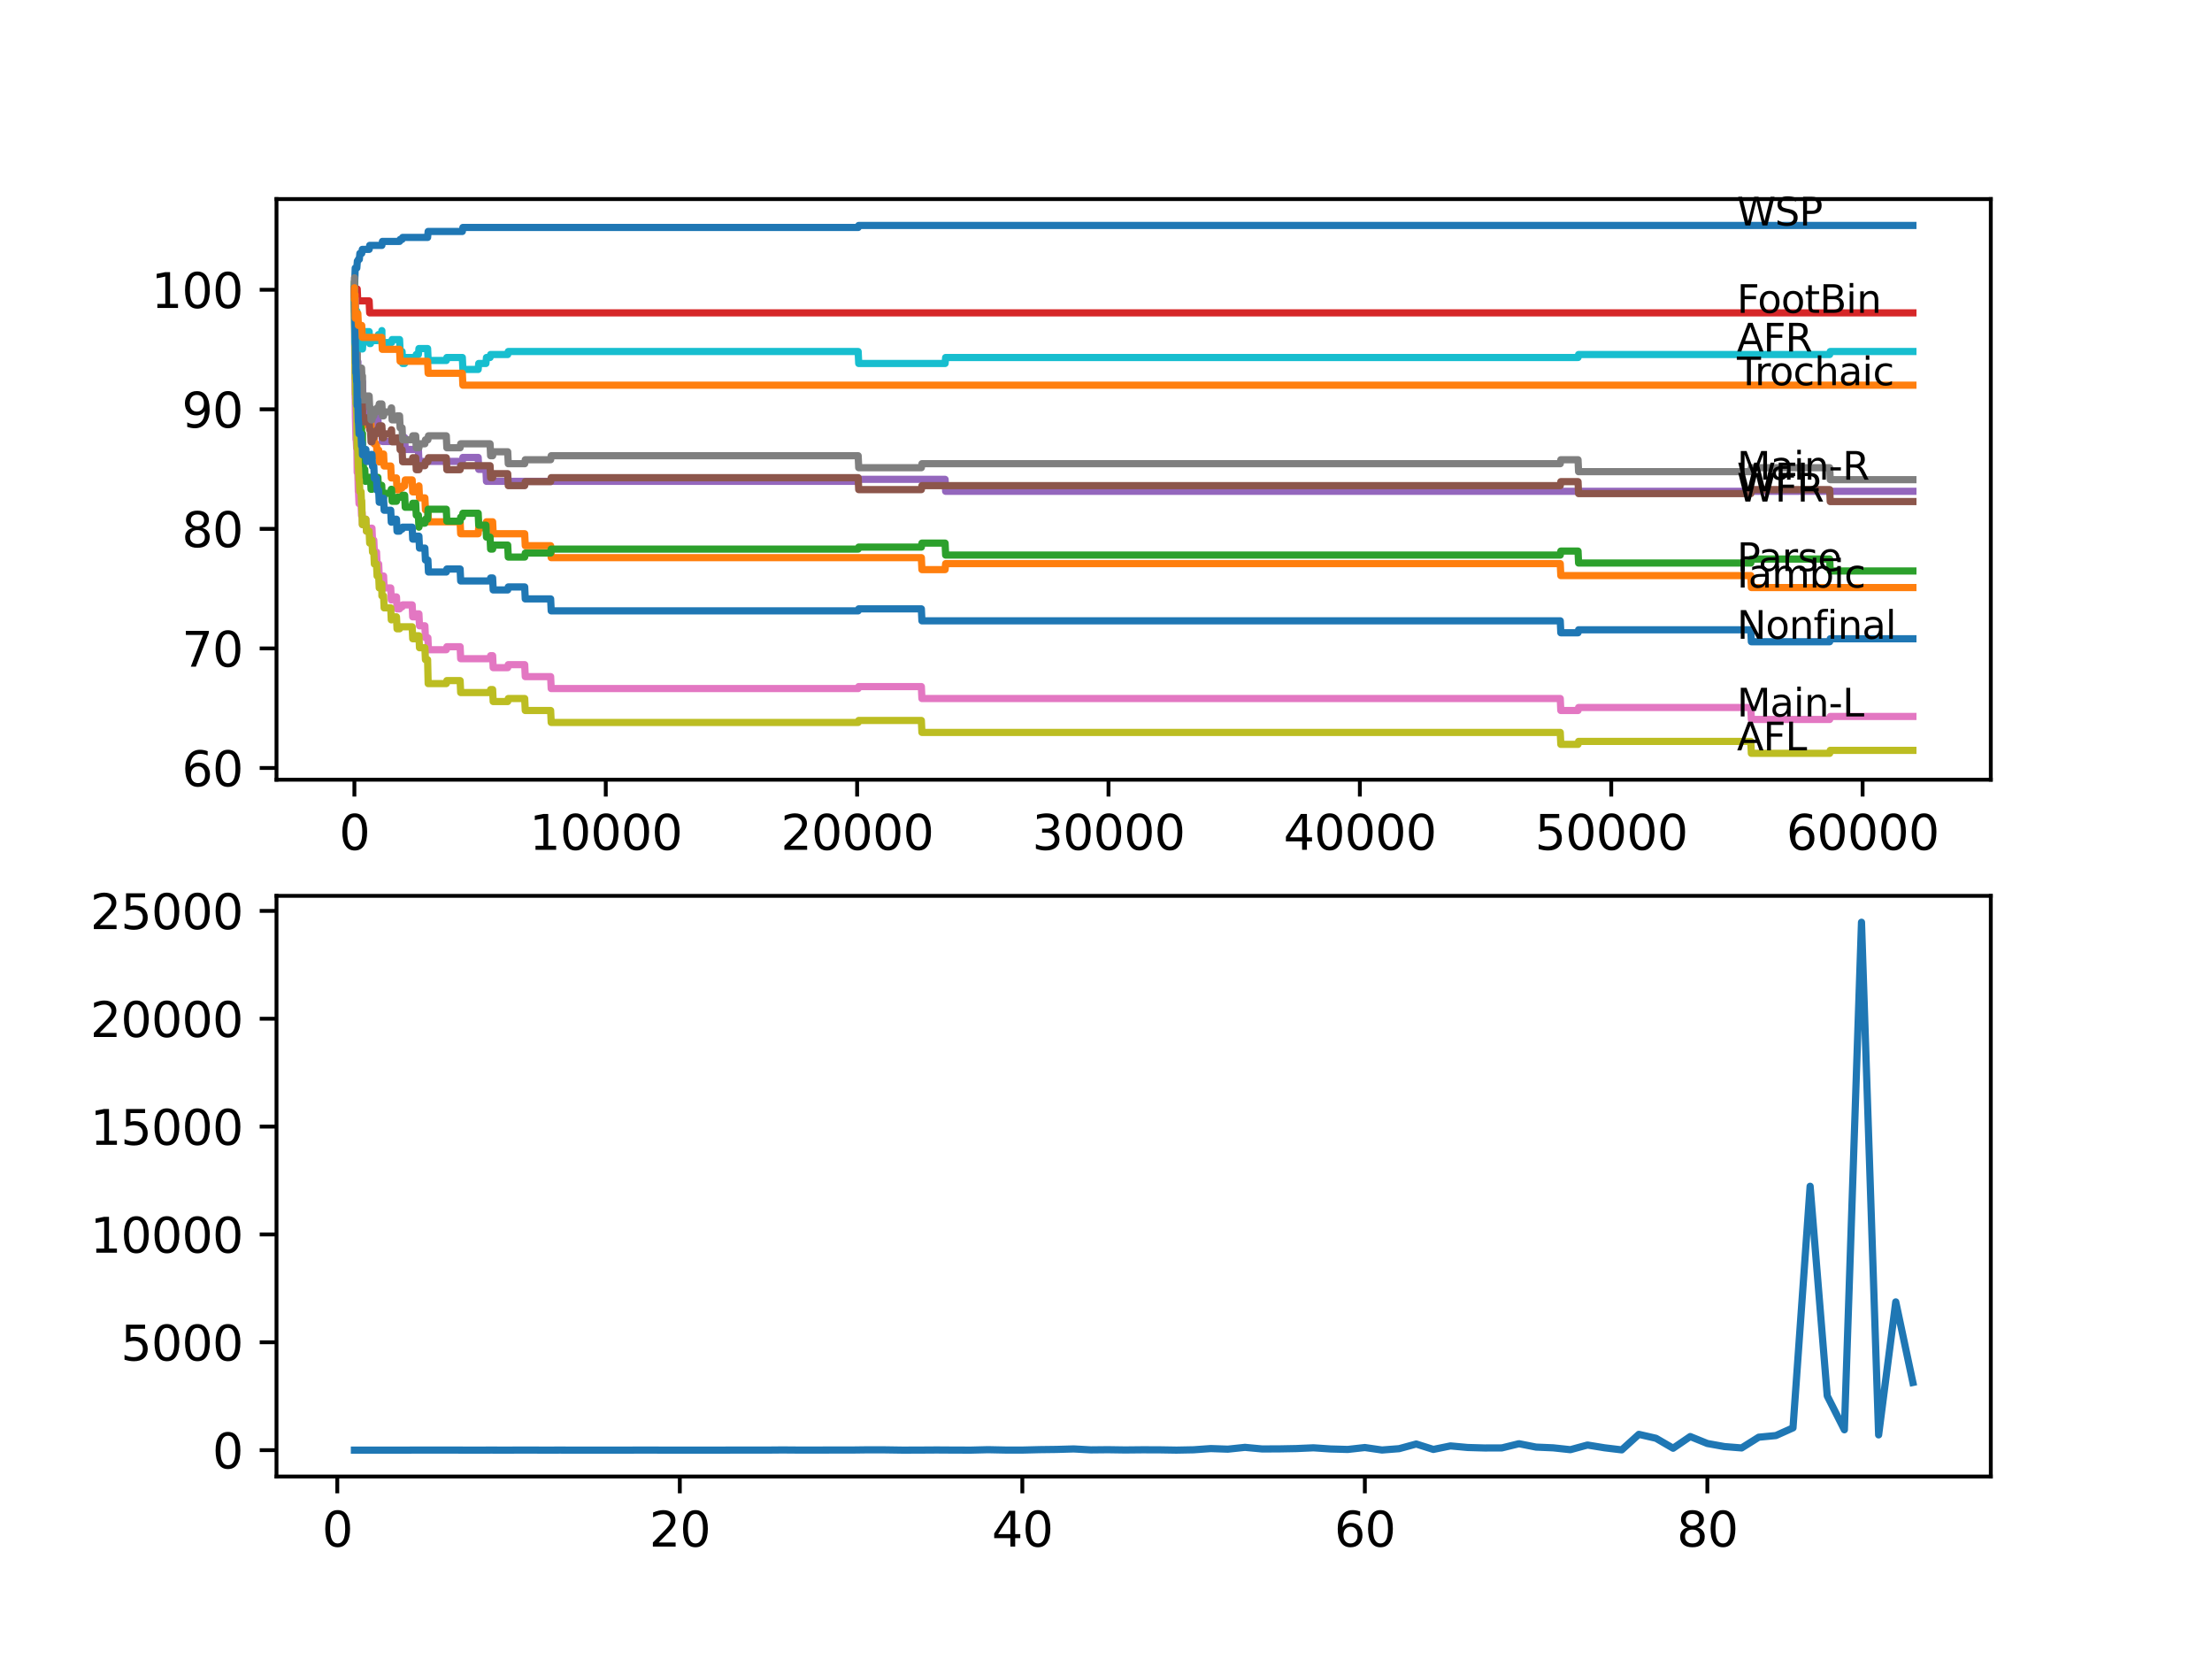 <?xml version="1.0" encoding="utf-8" standalone="no"?>
<!DOCTYPE svg PUBLIC "-//W3C//DTD SVG 1.1//EN"
  "http://www.w3.org/Graphics/SVG/1.1/DTD/svg11.dtd">
<svg xmlns:xlink="http://www.w3.org/1999/xlink" width="460.8pt" height="345.6pt" viewBox="0 0 460.8 345.6" xmlns="http://www.w3.org/2000/svg" version="1.1">
 <defs>
  <style type="text/css">*{stroke-linejoin: round; stroke-linecap: butt}</style>
 </defs>
 <g id="figure_1">
  <g id="patch_1">
   <path d="M 0 345.6 
L 460.8 345.6 
L 460.8 0 
L 0 0 
z
" style="fill: #ffffff"/>
  </g>
  <g id="axes_1">
   <g id="patch_2">
    <path d="M 57.6 162.432 
L 414.72 162.432 
L 414.72 41.472 
L 57.6 41.472 
z
" style="fill: #ffffff"/>
   </g>
   <g id="matplotlib.axis_1">
    <g id="xtick_1">
     <g id="line2d_1">
      <defs>
       <path id="mc773eaea8d" d="M 0 0 
L 0 3.5 
" style="stroke: #000000; stroke-width: 0.8"/>
      </defs>
      <g>
       <use xlink:href="#mc773eaea8d" x="73.827" y="162.432" style="stroke: #000000; stroke-width: 0.8"/>
      </g>
     </g>
     <g id="text_1">
      <!-- 0 -->
      <g transform="translate(70.646 177.03)scale(0.1 -0.1)">
       <defs>
        <path id="DejaVuSans-30" d="M 2034 4250 
Q 1547 4250 1301 3770 
Q 1056 3291 1056 2328 
Q 1056 1369 1301 889 
Q 1547 409 2034 409 
Q 2525 409 2770 889 
Q 3016 1369 3016 2328 
Q 3016 3291 2770 3770 
Q 2525 4250 2034 4250 
z
M 2034 4750 
Q 2819 4750 3233 4129 
Q 3647 3509 3647 2328 
Q 3647 1150 3233 529 
Q 2819 -91 2034 -91 
Q 1250 -91 836 529 
Q 422 1150 422 2328 
Q 422 3509 836 4129 
Q 1250 4750 2034 4750 
z
" transform="scale(0.016)"/>
       </defs>
       <use xlink:href="#DejaVuSans-30"/>
      </g>
     </g>
    </g>
    <g id="xtick_2">
     <g id="line2d_2">
      <g>
       <use xlink:href="#mc773eaea8d" x="126.192" y="162.432" style="stroke: #000000; stroke-width: 0.8"/>
      </g>
     </g>
     <g id="text_2">
      <!-- 10000 -->
      <g transform="translate(110.286 177.03)scale(0.1 -0.1)">
       <defs>
        <path id="DejaVuSans-31" d="M 794 531 
L 1825 531 
L 1825 4091 
L 703 3866 
L 703 4441 
L 1819 4666 
L 2450 4666 
L 2450 531 
L 3481 531 
L 3481 0 
L 794 0 
L 794 531 
z
" transform="scale(0.016)"/>
       </defs>
       <use xlink:href="#DejaVuSans-31"/>
       <use xlink:href="#DejaVuSans-30" x="63.623"/>
       <use xlink:href="#DejaVuSans-30" x="127.246"/>
       <use xlink:href="#DejaVuSans-30" x="190.869"/>
       <use xlink:href="#DejaVuSans-30" x="254.492"/>
      </g>
     </g>
    </g>
    <g id="xtick_3">
     <g id="line2d_3">
      <g>
       <use xlink:href="#mc773eaea8d" x="178.556" y="162.432" style="stroke: #000000; stroke-width: 0.8"/>
      </g>
     </g>
     <g id="text_3">
      <!-- 20000 -->
      <g transform="translate(162.65 177.03)scale(0.1 -0.1)">
       <defs>
        <path id="DejaVuSans-32" d="M 1228 531 
L 3431 531 
L 3431 0 
L 469 0 
L 469 531 
Q 828 903 1448 1529 
Q 2069 2156 2228 2338 
Q 2531 2678 2651 2914 
Q 2772 3150 2772 3378 
Q 2772 3750 2511 3984 
Q 2250 4219 1831 4219 
Q 1534 4219 1204 4116 
Q 875 4013 500 3803 
L 500 4441 
Q 881 4594 1212 4672 
Q 1544 4750 1819 4750 
Q 2544 4750 2975 4387 
Q 3406 4025 3406 3419 
Q 3406 3131 3298 2873 
Q 3191 2616 2906 2266 
Q 2828 2175 2409 1742 
Q 1991 1309 1228 531 
z
" transform="scale(0.016)"/>
       </defs>
       <use xlink:href="#DejaVuSans-32"/>
       <use xlink:href="#DejaVuSans-30" x="63.623"/>
       <use xlink:href="#DejaVuSans-30" x="127.246"/>
       <use xlink:href="#DejaVuSans-30" x="190.869"/>
       <use xlink:href="#DejaVuSans-30" x="254.492"/>
      </g>
     </g>
    </g>
    <g id="xtick_4">
     <g id="line2d_4">
      <g>
       <use xlink:href="#mc773eaea8d" x="230.921" y="162.432" style="stroke: #000000; stroke-width: 0.8"/>
      </g>
     </g>
     <g id="text_4">
      <!-- 30000 -->
      <g transform="translate(215.015 177.03)scale(0.1 -0.1)">
       <defs>
        <path id="DejaVuSans-33" d="M 2597 2516 
Q 3050 2419 3304 2112 
Q 3559 1806 3559 1356 
Q 3559 666 3084 287 
Q 2609 -91 1734 -91 
Q 1441 -91 1130 -33 
Q 819 25 488 141 
L 488 750 
Q 750 597 1062 519 
Q 1375 441 1716 441 
Q 2309 441 2620 675 
Q 2931 909 2931 1356 
Q 2931 1769 2642 2001 
Q 2353 2234 1838 2234 
L 1294 2234 
L 1294 2753 
L 1863 2753 
Q 2328 2753 2575 2939 
Q 2822 3125 2822 3475 
Q 2822 3834 2567 4026 
Q 2313 4219 1838 4219 
Q 1578 4219 1281 4162 
Q 984 4106 628 3988 
L 628 4550 
Q 988 4650 1302 4700 
Q 1616 4750 1894 4750 
Q 2613 4750 3031 4423 
Q 3450 4097 3450 3541 
Q 3450 3153 3228 2886 
Q 3006 2619 2597 2516 
z
" transform="scale(0.016)"/>
       </defs>
       <use xlink:href="#DejaVuSans-33"/>
       <use xlink:href="#DejaVuSans-30" x="63.623"/>
       <use xlink:href="#DejaVuSans-30" x="127.246"/>
       <use xlink:href="#DejaVuSans-30" x="190.869"/>
       <use xlink:href="#DejaVuSans-30" x="254.492"/>
      </g>
     </g>
    </g>
    <g id="xtick_5">
     <g id="line2d_5">
      <g>
       <use xlink:href="#mc773eaea8d" x="283.285" y="162.432" style="stroke: #000000; stroke-width: 0.8"/>
      </g>
     </g>
     <g id="text_5">
      <!-- 40000 -->
      <g transform="translate(267.379 177.03)scale(0.1 -0.1)">
       <defs>
        <path id="DejaVuSans-34" d="M 2419 4116 
L 825 1625 
L 2419 1625 
L 2419 4116 
z
M 2253 4666 
L 3047 4666 
L 3047 1625 
L 3713 1625 
L 3713 1100 
L 3047 1100 
L 3047 0 
L 2419 0 
L 2419 1100 
L 313 1100 
L 313 1709 
L 2253 4666 
z
" transform="scale(0.016)"/>
       </defs>
       <use xlink:href="#DejaVuSans-34"/>
       <use xlink:href="#DejaVuSans-30" x="63.623"/>
       <use xlink:href="#DejaVuSans-30" x="127.246"/>
       <use xlink:href="#DejaVuSans-30" x="190.869"/>
       <use xlink:href="#DejaVuSans-30" x="254.492"/>
      </g>
     </g>
    </g>
    <g id="xtick_6">
     <g id="line2d_6">
      <g>
       <use xlink:href="#mc773eaea8d" x="335.65" y="162.432" style="stroke: #000000; stroke-width: 0.8"/>
      </g>
     </g>
     <g id="text_6">
      <!-- 50000 -->
      <g transform="translate(319.744 177.03)scale(0.1 -0.1)">
       <defs>
        <path id="DejaVuSans-35" d="M 691 4666 
L 3169 4666 
L 3169 4134 
L 1269 4134 
L 1269 2991 
Q 1406 3038 1543 3061 
Q 1681 3084 1819 3084 
Q 2600 3084 3056 2656 
Q 3513 2228 3513 1497 
Q 3513 744 3044 326 
Q 2575 -91 1722 -91 
Q 1428 -91 1123 -41 
Q 819 9 494 109 
L 494 744 
Q 775 591 1075 516 
Q 1375 441 1709 441 
Q 2250 441 2565 725 
Q 2881 1009 2881 1497 
Q 2881 1984 2565 2268 
Q 2250 2553 1709 2553 
Q 1456 2553 1204 2497 
Q 953 2441 691 2322 
L 691 4666 
z
" transform="scale(0.016)"/>
       </defs>
       <use xlink:href="#DejaVuSans-35"/>
       <use xlink:href="#DejaVuSans-30" x="63.623"/>
       <use xlink:href="#DejaVuSans-30" x="127.246"/>
       <use xlink:href="#DejaVuSans-30" x="190.869"/>
       <use xlink:href="#DejaVuSans-30" x="254.492"/>
      </g>
     </g>
    </g>
    <g id="xtick_7">
     <g id="line2d_7">
      <g>
       <use xlink:href="#mc773eaea8d" x="388.014" y="162.432" style="stroke: #000000; stroke-width: 0.8"/>
      </g>
     </g>
     <g id="text_7">
      <!-- 60000 -->
      <g transform="translate(372.108 177.03)scale(0.1 -0.1)">
       <defs>
        <path id="DejaVuSans-36" d="M 2113 2584 
Q 1688 2584 1439 2293 
Q 1191 2003 1191 1497 
Q 1191 994 1439 701 
Q 1688 409 2113 409 
Q 2538 409 2786 701 
Q 3034 994 3034 1497 
Q 3034 2003 2786 2293 
Q 2538 2584 2113 2584 
z
M 3366 4563 
L 3366 3988 
Q 3128 4100 2886 4159 
Q 2644 4219 2406 4219 
Q 1781 4219 1451 3797 
Q 1122 3375 1075 2522 
Q 1259 2794 1537 2939 
Q 1816 3084 2150 3084 
Q 2853 3084 3261 2657 
Q 3669 2231 3669 1497 
Q 3669 778 3244 343 
Q 2819 -91 2113 -91 
Q 1303 -91 875 529 
Q 447 1150 447 2328 
Q 447 3434 972 4092 
Q 1497 4750 2381 4750 
Q 2619 4750 2861 4703 
Q 3103 4656 3366 4563 
z
" transform="scale(0.016)"/>
       </defs>
       <use xlink:href="#DejaVuSans-36"/>
       <use xlink:href="#DejaVuSans-30" x="63.623"/>
       <use xlink:href="#DejaVuSans-30" x="127.246"/>
       <use xlink:href="#DejaVuSans-30" x="190.869"/>
       <use xlink:href="#DejaVuSans-30" x="254.492"/>
      </g>
     </g>
    </g>
   </g>
   <g id="matplotlib.axis_2">
    <g id="ytick_1">
     <g id="line2d_8">
      <defs>
       <path id="m114e496be3" d="M 0 0 
L -3.5 0 
" style="stroke: #000000; stroke-width: 0.8"/>
      </defs>
      <g>
       <use xlink:href="#m114e496be3" x="57.6" y="159.988" style="stroke: #000000; stroke-width: 0.8"/>
      </g>
     </g>
     <g id="text_8">
      <!-- 60 -->
      <g transform="translate(37.875 163.787)scale(0.1 -0.1)">
       <use xlink:href="#DejaVuSans-36"/>
       <use xlink:href="#DejaVuSans-30" x="63.623"/>
      </g>
     </g>
    </g>
    <g id="ytick_2">
     <g id="line2d_9">
      <g>
       <use xlink:href="#m114e496be3" x="57.6" y="135.081" style="stroke: #000000; stroke-width: 0.8"/>
      </g>
     </g>
     <g id="text_9">
      <!-- 70 -->
      <g transform="translate(37.875 138.88)scale(0.1 -0.1)">
       <defs>
        <path id="DejaVuSans-37" d="M 525 4666 
L 3525 4666 
L 3525 4397 
L 1831 0 
L 1172 0 
L 2766 4134 
L 525 4134 
L 525 4666 
z
" transform="scale(0.016)"/>
       </defs>
       <use xlink:href="#DejaVuSans-37"/>
       <use xlink:href="#DejaVuSans-30" x="63.623"/>
      </g>
     </g>
    </g>
    <g id="ytick_3">
     <g id="line2d_10">
      <g>
       <use xlink:href="#m114e496be3" x="57.6" y="110.174" style="stroke: #000000; stroke-width: 0.8"/>
      </g>
     </g>
     <g id="text_10">
      <!-- 80 -->
      <g transform="translate(37.875 113.973)scale(0.1 -0.1)">
       <defs>
        <path id="DejaVuSans-38" d="M 2034 2216 
Q 1584 2216 1326 1975 
Q 1069 1734 1069 1313 
Q 1069 891 1326 650 
Q 1584 409 2034 409 
Q 2484 409 2743 651 
Q 3003 894 3003 1313 
Q 3003 1734 2745 1975 
Q 2488 2216 2034 2216 
z
M 1403 2484 
Q 997 2584 770 2862 
Q 544 3141 544 3541 
Q 544 4100 942 4425 
Q 1341 4750 2034 4750 
Q 2731 4750 3128 4425 
Q 3525 4100 3525 3541 
Q 3525 3141 3298 2862 
Q 3072 2584 2669 2484 
Q 3125 2378 3379 2068 
Q 3634 1759 3634 1313 
Q 3634 634 3220 271 
Q 2806 -91 2034 -91 
Q 1263 -91 848 271 
Q 434 634 434 1313 
Q 434 1759 690 2068 
Q 947 2378 1403 2484 
z
M 1172 3481 
Q 1172 3119 1398 2916 
Q 1625 2713 2034 2713 
Q 2441 2713 2670 2916 
Q 2900 3119 2900 3481 
Q 2900 3844 2670 4047 
Q 2441 4250 2034 4250 
Q 1625 4250 1398 4047 
Q 1172 3844 1172 3481 
z
" transform="scale(0.016)"/>
       </defs>
       <use xlink:href="#DejaVuSans-38"/>
       <use xlink:href="#DejaVuSans-30" x="63.623"/>
      </g>
     </g>
    </g>
    <g id="ytick_4">
     <g id="line2d_11">
      <g>
       <use xlink:href="#m114e496be3" x="57.6" y="85.267" style="stroke: #000000; stroke-width: 0.8"/>
      </g>
     </g>
     <g id="text_11">
      <!-- 90 -->
      <g transform="translate(37.875 89.067)scale(0.1 -0.1)">
       <defs>
        <path id="DejaVuSans-39" d="M 703 97 
L 703 672 
Q 941 559 1184 500 
Q 1428 441 1663 441 
Q 2288 441 2617 861 
Q 2947 1281 2994 2138 
Q 2813 1869 2534 1725 
Q 2256 1581 1919 1581 
Q 1219 1581 811 2004 
Q 403 2428 403 3163 
Q 403 3881 828 4315 
Q 1253 4750 1959 4750 
Q 2769 4750 3195 4129 
Q 3622 3509 3622 2328 
Q 3622 1225 3098 567 
Q 2575 -91 1691 -91 
Q 1453 -91 1209 -44 
Q 966 3 703 97 
z
M 1959 2075 
Q 2384 2075 2632 2365 
Q 2881 2656 2881 3163 
Q 2881 3666 2632 3958 
Q 2384 4250 1959 4250 
Q 1534 4250 1286 3958 
Q 1038 3666 1038 3163 
Q 1038 2656 1286 2365 
Q 1534 2075 1959 2075 
z
" transform="scale(0.016)"/>
       </defs>
       <use xlink:href="#DejaVuSans-39"/>
       <use xlink:href="#DejaVuSans-30" x="63.623"/>
      </g>
     </g>
    </g>
    <g id="ytick_5">
     <g id="line2d_12">
      <g>
       <use xlink:href="#m114e496be3" x="57.6" y="60.361" style="stroke: #000000; stroke-width: 0.8"/>
      </g>
     </g>
     <g id="text_12">
      <!-- 100 -->
      <g transform="translate(31.512 64.16)scale(0.1 -0.1)">
       <use xlink:href="#DejaVuSans-31"/>
       <use xlink:href="#DejaVuSans-30" x="63.623"/>
       <use xlink:href="#DejaVuSans-30" x="127.246"/>
      </g>
     </g>
    </g>
   </g>
   <g id="line2d_13">
    <path d="M 73.833 60.361 
L 74 55.836 
L 74.33 55.836 
L 74.445 54.383 
L 74.545 54.383 
L 74.66 54.027 
L 74.854 54.027 
L 74.969 52.782 
L 75.357 52.782 
L 75.472 51.952 
L 76.896 51.952 
L 77.011 51.121 
L 79.551 51.121 
L 79.666 50.291 
L 83.237 50.291 
L 83.353 49.876 
L 83.761 49.876 
L 83.876 49.461 
L 89.076 49.461 
L 89.191 48.216 
L 96.313 48.216 
L 96.428 47.385 
L 178.771 47.385 
L 178.886 46.97 
L 398.487 46.97 
L 398.487 46.97 
" clip-path="url(#pacf493368f)" style="fill: none; stroke: #1f77b4; stroke-width: 1.5; stroke-linecap: square"/>
   </g>
   <g id="line2d_14">
    <path d="M 73.833 60.361 
L 73.948 63.889 
L 73.958 62.436 
L 73.974 69.908 
L 74.016 68.663 
L 74.021 68.663 
L 74.037 67.418 
L 74.1 74.89 
L 74.105 74.89 
L 74.11 74.89 
L 74.184 73.644 
L 74.189 76.135 
L 74.215 76.135 
L 74.262 76.135 
L 74.351 73.644 
L 74.372 76.135 
L 74.393 76.135 
L 74.414 78.626 
L 74.503 78.003 
L 74.524 78.003 
L 74.545 80.494 
L 74.639 80.138 
L 74.681 80.138 
L 74.796 82.628 
L 74.854 82.628 
L 74.969 85.119 
L 75.147 85.119 
L 75.21 83.874 
L 75.215 86.364 
L 75.252 86.364 
L 75.44 86.364 
L 75.514 88.855 
L 75.556 88.357 
L 75.603 88.357 
L 75.718 87.112 
L 75.985 87.112 
L 76.1 85.866 
L 76.221 85.866 
L 76.336 88.357 
L 76.896 88.357 
L 77.011 87.527 
L 77.488 87.527 
L 77.603 90.017 
L 77.87 90.017 
L 77.985 92.508 
L 78.436 92.508 
L 78.551 94.999 
L 78.718 94.999 
L 78.834 93.754 
L 78.886 93.754 
L 79.001 96.244 
L 79.52 96.244 
L 79.64 94.584 
L 79.907 94.584 
L 80.022 97.074 
L 81.394 97.074 
L 81.509 99.565 
L 82.593 99.565 
L 82.709 102.056 
L 83.237 102.056 
L 83.353 101.641 
L 83.761 101.641 
L 83.876 101.226 
L 84.3 101.226 
L 84.416 99.98 
L 85.861 99.98 
L 85.976 102.471 
L 87.159 102.471 
L 87.269 101.226 
L 87.385 103.716 
L 88.51 103.716 
L 88.626 106.207 
L 89.139 106.207 
L 89.254 108.698 
L 95.852 108.698 
L 95.967 111.188 
L 99.612 111.188 
L 99.727 109.943 
L 101.225 109.943 
L 101.34 108.698 
L 102.623 108.698 
L 102.738 111.188 
L 109.304 111.188 
L 109.42 113.679 
L 114.708 113.679 
L 114.824 116.17 
L 191.936 116.17 
L 192.051 118.66 
L 196.879 118.66 
L 196.994 117.415 
L 325.03 117.415 
L 325.146 119.906 
L 364.723 119.906 
L 364.838 122.396 
L 398.487 122.396 
L 398.487 122.396 
" clip-path="url(#pacf493368f)" style="fill: none; stroke: #ff7f0e; stroke-width: 1.5; stroke-linecap: square"/>
   </g>
   <g id="line2d_15">
    <path d="M 73.833 59.115 
L 73.843 58.7 
L 73.854 63.681 
L 73.869 63.681 
L 74.006 75.927 
L 74.011 75.927 
L 74.136 84.437 
L 74.157 84.437 
L 74.273 88.588 
L 74.33 88.588 
L 74.335 87.758 
L 74.414 91.079 
L 74.424 91.079 
L 74.524 91.079 
L 74.639 89.893 
L 74.681 89.893 
L 74.796 89.063 
L 74.854 89.063 
L 74.969 87.817 
L 75.147 87.817 
L 75.21 90.308 
L 75.257 89.478 
L 75.315 89.478 
L 75.357 91.969 
L 75.425 91.138 
L 75.44 91.138 
L 75.514 90.308 
L 75.524 95.289 
L 75.603 95.289 
L 75.718 97.78 
L 75.985 97.78 
L 76.1 100.271 
L 76.221 100.271 
L 76.336 99.441 
L 77.184 99.441 
L 77.299 101.931 
L 77.488 101.931 
L 77.603 101.101 
L 77.87 101.101 
L 77.985 100.271 
L 78.436 100.271 
L 78.551 99.441 
L 78.718 99.441 
L 78.834 101.931 
L 78.886 101.931 
L 79.001 101.101 
L 79.52 101.101 
L 79.635 103.592 
L 79.907 103.592 
L 80.022 102.761 
L 81.394 102.761 
L 81.509 101.931 
L 81.567 101.931 
L 81.682 104.422 
L 82.593 104.422 
L 82.709 103.592 
L 83.761 103.592 
L 83.876 103.177 
L 84.3 103.177 
L 84.416 105.667 
L 85.861 105.667 
L 85.976 104.837 
L 86.599 104.837 
L 86.714 107.328 
L 87.159 107.328 
L 87.269 109.818 
L 87.385 108.988 
L 88.51 108.988 
L 88.626 108.158 
L 89.076 108.158 
L 89.191 106.082 
L 92.972 106.082 
L 93.087 108.573 
L 95.852 108.573 
L 95.967 107.743 
L 96.313 107.743 
L 96.428 106.913 
L 99.612 106.913 
L 99.727 109.403 
L 101.225 109.403 
L 101.34 111.894 
L 102.089 111.894 
L 102.204 114.385 
L 102.623 114.385 
L 102.738 113.554 
L 105.765 113.554 
L 105.88 116.045 
L 109.304 116.045 
L 109.42 115.215 
L 114.708 115.215 
L 114.824 114.385 
L 178.771 114.385 
L 178.886 113.97 
L 191.936 113.97 
L 192.051 113.139 
L 196.879 113.139 
L 196.994 115.63 
L 325.03 115.63 
L 325.146 114.8 
L 328.733 114.8 
L 328.848 117.29 
L 364.723 117.29 
L 364.838 116.46 
L 381.155 116.46 
L 381.27 118.951 
L 398.487 118.951 
L 398.487 118.951 
" clip-path="url(#pacf493368f)" style="fill: none; stroke: #2ca02c; stroke-width: 1.5; stroke-linecap: square"/>
   </g>
   <g id="line2d_16">
    <path d="M 73.833 62.851 
L 73.88 62.851 
L 74.016 60.195 
L 74.414 60.195 
L 74.529 62.685 
L 76.896 62.685 
L 77.011 65.176 
L 398.487 65.176 
L 398.487 65.176 
" clip-path="url(#pacf493368f)" style="fill: none; stroke: #d62728; stroke-width: 1.5; stroke-linecap: square"/>
   </g>
   <g id="line2d_17">
    <path d="M 73.833 60.361 
L 73.843 59.945 
L 73.854 64.927 
L 73.885 64.927 
L 73.896 64.927 
L 74.011 62.229 
L 74.142 72.191 
L 74.262 72.191 
L 74.377 76.342 
L 74.414 76.342 
L 74.529 75.72 
L 74.545 75.72 
L 74.561 75.364 
L 74.566 77.855 
L 74.623 77.855 
L 75.147 77.855 
L 75.262 80.345 
L 75.357 80.345 
L 75.472 79.515 
L 75.514 79.515 
L 75.634 84.496 
L 75.985 84.496 
L 76.1 86.987 
L 78.718 86.987 
L 78.834 89.478 
L 79.52 89.478 
L 79.635 91.969 
L 83.237 91.969 
L 83.353 91.553 
L 83.761 91.553 
L 83.876 91.138 
L 84.3 91.138 
L 84.416 93.629 
L 87.159 93.629 
L 87.275 96.12 
L 96.313 96.12 
L 96.428 95.289 
L 99.612 95.289 
L 99.727 97.78 
L 101.225 97.78 
L 101.34 100.271 
L 178.771 100.271 
L 178.886 99.856 
L 196.879 99.856 
L 196.994 102.346 
L 398.487 102.346 
L 398.487 102.346 
" clip-path="url(#pacf493368f)" style="fill: none; stroke: #9467bd; stroke-width: 1.5; stroke-linecap: square"/>
   </g>
   <g id="line2d_18">
    <path d="M 73.833 60.361 
L 73.843 59.945 
L 73.854 64.927 
L 73.869 64.927 
L 74 74.391 
L 74.011 74.391 
L 74.126 77.92 
L 74.131 77.92 
L 74.157 77.09 
L 74.163 79.58 
L 74.236 78.75 
L 74.351 78.75 
L 74.409 77.09 
L 74.419 82.071 
L 74.44 82.071 
L 74.524 82.071 
L 74.545 81.241 
L 74.55 83.731 
L 74.629 82.901 
L 74.681 82.901 
L 74.796 82.071 
L 75.21 82.071 
L 75.315 81.241 
L 75.43 83.731 
L 75.44 83.731 
L 75.514 82.901 
L 75.524 87.883 
L 76.221 87.883 
L 76.336 87.052 
L 76.896 87.052 
L 77.011 89.543 
L 77.184 89.543 
L 77.299 92.034 
L 77.488 92.034 
L 77.603 91.204 
L 77.87 91.204 
L 77.985 90.373 
L 78.436 90.373 
L 78.551 89.543 
L 78.886 89.543 
L 79.001 88.713 
L 79.551 88.713 
L 79.666 91.204 
L 79.907 91.204 
L 80.022 90.373 
L 81.394 90.373 
L 81.509 89.543 
L 81.567 89.543 
L 81.682 92.034 
L 82.593 92.034 
L 82.709 91.204 
L 83.237 91.204 
L 83.353 93.694 
L 83.761 93.694 
L 83.876 96.185 
L 85.861 96.185 
L 85.976 95.355 
L 86.599 95.355 
L 86.714 97.845 
L 87.269 97.845 
L 87.385 97.015 
L 88.51 97.015 
L 88.626 96.185 
L 89.139 96.185 
L 89.254 95.355 
L 92.972 95.355 
L 93.087 97.845 
L 95.852 97.845 
L 95.967 97.015 
L 102.089 97.015 
L 102.204 99.506 
L 102.623 99.506 
L 102.738 98.676 
L 105.765 98.676 
L 105.88 101.166 
L 109.304 101.166 
L 109.42 100.336 
L 114.708 100.336 
L 114.824 99.506 
L 178.771 99.506 
L 178.886 101.996 
L 191.936 101.996 
L 192.051 101.166 
L 325.03 101.166 
L 325.146 100.336 
L 328.733 100.336 
L 328.848 102.827 
L 364.723 102.827 
L 364.838 101.996 
L 381.155 101.996 
L 381.27 104.487 
L 398.487 104.487 
L 398.487 104.487 
" clip-path="url(#pacf493368f)" style="fill: none; stroke: #8c564b; stroke-width: 1.5; stroke-linecap: square"/>
   </g>
   <g id="line2d_19">
    <path d="M 73.833 62.851 
L 73.985 83.026 
L 73.995 83.026 
L 74 82.611 
L 74.042 87.094 
L 74.047 87.094 
L 74.157 91.577 
L 74.163 90.954 
L 74.184 90.954 
L 74.299 93.445 
L 74.351 93.445 
L 74.409 98.426 
L 74.466 97.804 
L 74.524 97.804 
L 74.644 102.429 
L 74.681 102.429 
L 74.796 104.92 
L 75.21 104.92 
L 75.315 107.411 
L 75.32 106.788 
L 75.44 106.788 
L 75.514 109.279 
L 75.55 108.158 
L 76.221 108.158 
L 76.336 110.649 
L 77.184 110.649 
L 77.299 110.026 
L 77.488 110.026 
L 77.603 112.517 
L 77.87 112.517 
L 77.985 115.007 
L 78.436 115.007 
L 78.551 117.498 
L 78.886 117.498 
L 79.001 119.989 
L 79.907 119.989 
L 80.022 122.479 
L 81.394 122.479 
L 81.509 124.97 
L 81.567 124.97 
L 81.682 124.347 
L 82.593 124.347 
L 82.709 126.838 
L 83.237 126.838 
L 83.353 126.423 
L 83.761 126.423 
L 83.876 126.008 
L 85.861 126.008 
L 85.976 128.499 
L 86.599 128.499 
L 86.714 127.876 
L 87.269 127.876 
L 87.385 130.367 
L 88.51 130.367 
L 88.626 132.857 
L 89.139 132.857 
L 89.254 135.348 
L 92.972 135.348 
L 93.087 134.725 
L 95.852 134.725 
L 95.967 137.216 
L 102.089 137.216 
L 102.204 136.593 
L 102.623 136.593 
L 102.738 139.084 
L 105.765 139.084 
L 105.88 138.461 
L 109.304 138.461 
L 109.42 140.952 
L 114.708 140.952 
L 114.824 143.443 
L 178.771 143.443 
L 178.886 143.028 
L 191.936 143.028 
L 192.051 145.518 
L 325.03 145.518 
L 325.146 148.009 
L 328.733 148.009 
L 328.848 147.386 
L 364.723 147.386 
L 364.838 149.877 
L 381.155 149.877 
L 381.27 149.254 
L 398.487 149.254 
L 398.487 149.254 
" clip-path="url(#pacf493368f)" style="fill: none; stroke: #e377c2; stroke-width: 1.5; stroke-linecap: square"/>
   </g>
   <g id="line2d_20">
    <path d="M 73.833 59.115 
L 73.843 57.87 
L 73.854 62.851 
L 73.869 62.851 
L 74 72.316 
L 74.011 69.825 
L 74.1 73.354 
L 74.105 73.354 
L 74.131 73.354 
L 74.157 72.523 
L 74.163 75.014 
L 74.236 74.184 
L 74.351 74.184 
L 74.409 72.523 
L 74.419 77.505 
L 74.44 77.505 
L 74.524 77.505 
L 74.545 76.675 
L 74.55 79.165 
L 74.629 78.335 
L 74.681 78.335 
L 74.796 77.505 
L 75.21 77.505 
L 75.315 76.675 
L 75.43 79.165 
L 75.44 79.165 
L 75.514 78.335 
L 75.524 83.316 
L 76.221 83.316 
L 76.336 82.486 
L 76.896 82.486 
L 77.011 84.977 
L 77.184 84.977 
L 77.299 87.467 
L 77.488 87.467 
L 77.603 86.637 
L 77.87 86.637 
L 77.985 85.807 
L 78.436 85.807 
L 78.551 84.977 
L 78.886 84.977 
L 79.001 84.147 
L 79.551 84.147 
L 79.666 86.637 
L 79.907 86.637 
L 80.022 85.807 
L 81.394 85.807 
L 81.509 84.977 
L 81.567 84.977 
L 81.682 87.467 
L 82.593 87.467 
L 82.709 86.637 
L 83.237 86.637 
L 83.353 89.128 
L 83.761 89.128 
L 83.876 91.619 
L 85.861 91.619 
L 85.976 90.788 
L 86.599 90.788 
L 86.714 93.279 
L 87.269 93.279 
L 87.385 92.449 
L 88.51 92.449 
L 88.626 91.619 
L 89.139 91.619 
L 89.254 90.788 
L 92.972 90.788 
L 93.087 93.279 
L 95.852 93.279 
L 95.967 92.449 
L 102.089 92.449 
L 102.204 94.94 
L 102.623 94.94 
L 102.738 94.109 
L 105.765 94.109 
L 105.88 96.6 
L 109.304 96.6 
L 109.42 95.77 
L 114.708 95.77 
L 114.824 94.94 
L 178.771 94.94 
L 178.886 97.43 
L 191.936 97.43 
L 192.051 96.6 
L 325.03 96.6 
L 325.146 95.77 
L 328.733 95.77 
L 328.848 98.26 
L 364.723 98.26 
L 364.838 97.43 
L 381.155 97.43 
L 381.27 99.921 
L 398.487 99.921 
L 398.487 99.921 
" clip-path="url(#pacf493368f)" style="fill: none; stroke: #7f7f7f; stroke-width: 1.5; stroke-linecap: square"/>
   </g>
   <g id="line2d_21">
    <path d="M 73.833 62.851 
L 73.974 78.875 
L 73.99 78.875 
L 74.037 77.131 
L 74.053 82.113 
L 74.079 82.113 
L 74.095 82.113 
L 74.131 81.614 
L 74.136 84.105 
L 74.184 83.482 
L 74.299 85.973 
L 74.33 85.973 
L 74.409 93.445 
L 74.451 92.822 
L 74.524 92.822 
L 74.644 97.448 
L 74.681 97.448 
L 74.796 99.939 
L 74.854 99.939 
L 74.969 102.429 
L 75.21 102.429 
L 75.315 104.92 
L 75.32 104.297 
L 75.357 104.297 
L 75.477 109.279 
L 75.514 109.279 
L 75.634 108.158 
L 76.221 108.158 
L 76.336 110.649 
L 76.896 110.649 
L 77.011 113.139 
L 77.184 113.139 
L 77.299 112.517 
L 77.488 112.517 
L 77.603 115.007 
L 77.87 115.007 
L 77.985 117.498 
L 78.436 117.498 
L 78.551 119.989 
L 78.886 119.989 
L 79.001 122.479 
L 79.52 122.479 
L 79.551 121.649 
L 79.556 124.14 
L 79.619 124.14 
L 79.907 124.14 
L 80.022 126.631 
L 81.394 126.631 
L 81.509 129.121 
L 81.567 129.121 
L 81.682 128.499 
L 82.593 128.499 
L 82.709 130.989 
L 83.237 130.989 
L 83.353 130.574 
L 85.861 130.574 
L 85.976 133.065 
L 86.599 133.065 
L 86.714 132.442 
L 87.269 132.442 
L 87.385 134.933 
L 88.51 134.933 
L 88.626 137.423 
L 89.076 137.423 
L 89.196 142.405 
L 92.972 142.405 
L 93.087 141.782 
L 95.852 141.782 
L 95.967 144.273 
L 102.089 144.273 
L 102.204 143.65 
L 102.623 143.65 
L 102.738 146.141 
L 105.765 146.141 
L 105.88 145.518 
L 109.304 145.518 
L 109.42 148.009 
L 114.708 148.009 
L 114.824 150.5 
L 178.771 150.5 
L 178.886 150.084 
L 191.936 150.084 
L 192.051 152.575 
L 325.03 152.575 
L 325.146 155.066 
L 328.733 155.066 
L 328.848 154.443 
L 364.723 154.443 
L 364.838 156.934 
L 381.155 156.934 
L 381.27 156.311 
L 398.487 156.311 
L 398.487 156.311 
" clip-path="url(#pacf493368f)" style="fill: none; stroke: #bcbd22; stroke-width: 1.5; stroke-linecap: square"/>
   </g>
   <g id="line2d_22">
    <path d="M 73.833 62.851 
L 73.953 71.403 
L 73.958 70.572 
L 73.969 70.572 
L 73.995 69.119 
L 74 71.61 
L 74.089 69.244 
L 74.095 69.244 
L 74.236 66.048 
L 74.262 66.048 
L 74.33 64.802 
L 74.335 67.293 
L 74.372 66.048 
L 74.409 66.048 
L 74.414 65.425 
L 74.419 67.916 
L 74.503 67.916 
L 74.545 67.916 
L 74.561 70.406 
L 74.655 69.576 
L 74.854 69.576 
L 74.969 72.067 
L 75.147 72.067 
L 75.262 70.821 
L 75.315 70.821 
L 75.357 70.199 
L 75.362 72.689 
L 75.409 72.689 
L 75.514 72.689 
L 75.645 70.323 
L 75.985 70.323 
L 76.1 69.078 
L 76.896 69.078 
L 77.011 71.569 
L 77.184 71.569 
L 77.299 70.946 
L 78.718 70.946 
L 78.834 69.701 
L 79.52 69.701 
L 79.551 68.87 
L 79.556 71.361 
L 79.619 71.361 
L 81.567 71.361 
L 81.682 70.738 
L 83.237 70.738 
L 83.353 73.229 
L 83.761 73.229 
L 83.876 75.72 
L 84.3 75.72 
L 84.416 74.474 
L 86.599 74.474 
L 86.714 73.852 
L 87.159 73.852 
L 87.275 72.606 
L 89.076 72.606 
L 89.191 75.097 
L 92.972 75.097 
L 93.087 74.474 
L 96.313 74.474 
L 96.428 76.965 
L 99.612 76.965 
L 99.727 75.72 
L 101.225 75.72 
L 101.34 74.474 
L 102.089 74.474 
L 102.204 73.852 
L 105.765 73.852 
L 105.88 73.229 
L 178.771 73.229 
L 178.886 75.72 
L 196.879 75.72 
L 196.994 74.474 
L 328.733 74.474 
L 328.848 73.852 
L 381.155 73.852 
L 381.27 73.229 
L 398.487 73.229 
L 398.487 73.229 
" clip-path="url(#pacf493368f)" style="fill: none; stroke: #17becf; stroke-width: 1.5; stroke-linecap: square"/>
   </g>
   <g id="line2d_23">
    <path d="M 73.833 60.361 
L 73.953 66.629 
L 73.958 66.629 
L 74.084 75.678 
L 74.095 75.678 
L 74.131 75.18 
L 74.136 77.671 
L 74.184 77.048 
L 74.299 79.539 
L 74.351 79.539 
L 74.409 84.52 
L 74.466 83.275 
L 74.524 83.275 
L 74.644 87.9 
L 74.681 87.9 
L 74.796 90.391 
L 75.21 90.391 
L 75.315 92.882 
L 75.32 92.259 
L 75.44 92.259 
L 75.514 94.75 
L 75.55 93.629 
L 76.221 93.629 
L 76.336 96.12 
L 76.896 96.12 
L 77.011 95.289 
L 77.184 95.289 
L 77.299 94.667 
L 77.488 94.667 
L 77.603 97.157 
L 77.87 97.157 
L 77.985 99.648 
L 78.436 99.648 
L 78.551 102.139 
L 78.886 102.139 
L 79.001 104.629 
L 79.551 104.629 
L 79.666 103.799 
L 79.907 103.799 
L 80.022 106.29 
L 81.394 106.29 
L 81.509 108.781 
L 81.567 108.781 
L 81.682 108.158 
L 82.593 108.158 
L 82.709 110.649 
L 83.237 110.649 
L 83.353 110.234 
L 83.761 110.234 
L 83.876 109.818 
L 85.861 109.818 
L 85.976 112.309 
L 86.599 112.309 
L 86.714 111.686 
L 87.269 111.686 
L 87.385 114.177 
L 88.51 114.177 
L 88.626 116.668 
L 89.139 116.668 
L 89.254 119.158 
L 92.972 119.158 
L 93.087 118.536 
L 95.852 118.536 
L 95.967 121.026 
L 102.089 121.026 
L 102.204 120.404 
L 102.623 120.404 
L 102.738 122.894 
L 105.765 122.894 
L 105.88 122.272 
L 109.304 122.272 
L 109.42 124.763 
L 114.708 124.763 
L 114.824 127.253 
L 178.771 127.253 
L 178.886 126.838 
L 191.936 126.838 
L 192.051 129.329 
L 325.03 129.329 
L 325.146 131.819 
L 328.733 131.819 
L 328.848 131.197 
L 364.723 131.197 
L 364.838 133.687 
L 381.155 133.687 
L 381.27 133.065 
L 398.487 133.065 
L 398.487 133.065 
" clip-path="url(#pacf493368f)" style="fill: none; stroke: #1f77b4; stroke-width: 1.5; stroke-linecap: square"/>
   </g>
   <g id="line2d_24">
    <path d="M 73.833 60.361 
L 73.838 59.945 
L 73.843 62.436 
L 73.927 61.315 
L 73.958 61.315 
L 74.011 66.297 
L 74.079 65.799 
L 74.095 65.799 
L 74.21 65.3 
L 74.545 65.3 
L 74.66 67.791 
L 75.357 67.791 
L 75.472 70.282 
L 79.52 70.282 
L 79.635 72.772 
L 83.237 72.772 
L 83.353 75.263 
L 89.076 75.263 
L 89.191 77.754 
L 96.313 77.754 
L 96.428 80.245 
L 398.487 80.245 
L 398.487 80.245 
" clip-path="url(#pacf493368f)" style="fill: none; stroke: #ff7f0e; stroke-width: 1.5; stroke-linecap: square"/>
   </g>
   <g id="patch_3">
    <path d="M 57.6 162.432 
L 57.6 41.472 
" style="fill: none; stroke: #000000; stroke-width: 0.8; stroke-linejoin: miter; stroke-linecap: square"/>
   </g>
   <g id="patch_4">
    <path d="M 414.72 162.432 
L 414.72 41.472 
" style="fill: none; stroke: #000000; stroke-width: 0.8; stroke-linejoin: miter; stroke-linecap: square"/>
   </g>
   <g id="patch_5">
    <path d="M 57.6 162.432 
L 414.72 162.432 
" style="fill: none; stroke: #000000; stroke-width: 0.8; stroke-linejoin: miter; stroke-linecap: square"/>
   </g>
   <g id="patch_6">
    <path d="M 57.6 41.472 
L 414.72 41.472 
" style="fill: none; stroke: #000000; stroke-width: 0.8; stroke-linejoin: miter; stroke-linecap: square"/>
   </g>
   <g id="text_13">
    <!-- WSP -->
    <g transform="translate(361.832 46.97)scale(0.08 -0.08)">
     <defs>
      <path id="DejaVuSans-57" d="M 213 4666 
L 850 4666 
L 1831 722 
L 2809 4666 
L 3519 4666 
L 4500 722 
L 5478 4666 
L 6119 4666 
L 4947 0 
L 4153 0 
L 3169 4050 
L 2175 0 
L 1381 0 
L 213 4666 
z
" transform="scale(0.016)"/>
      <path id="DejaVuSans-53" d="M 3425 4513 
L 3425 3897 
Q 3066 4069 2747 4153 
Q 2428 4238 2131 4238 
Q 1616 4238 1336 4038 
Q 1056 3838 1056 3469 
Q 1056 3159 1242 3001 
Q 1428 2844 1947 2747 
L 2328 2669 
Q 3034 2534 3370 2195 
Q 3706 1856 3706 1288 
Q 3706 609 3251 259 
Q 2797 -91 1919 -91 
Q 1588 -91 1214 -16 
Q 841 59 441 206 
L 441 856 
Q 825 641 1194 531 
Q 1563 422 1919 422 
Q 2459 422 2753 634 
Q 3047 847 3047 1241 
Q 3047 1584 2836 1778 
Q 2625 1972 2144 2069 
L 1759 2144 
Q 1053 2284 737 2584 
Q 422 2884 422 3419 
Q 422 4038 858 4394 
Q 1294 4750 2059 4750 
Q 2388 4750 2728 4690 
Q 3069 4631 3425 4513 
z
" transform="scale(0.016)"/>
      <path id="DejaVuSans-50" d="M 1259 4147 
L 1259 2394 
L 2053 2394 
Q 2494 2394 2734 2622 
Q 2975 2850 2975 3272 
Q 2975 3691 2734 3919 
Q 2494 4147 2053 4147 
L 1259 4147 
z
M 628 4666 
L 2053 4666 
Q 2838 4666 3239 4311 
Q 3641 3956 3641 3272 
Q 3641 2581 3239 2228 
Q 2838 1875 2053 1875 
L 1259 1875 
L 1259 0 
L 628 0 
L 628 4666 
z
" transform="scale(0.016)"/>
     </defs>
     <use xlink:href="#DejaVuSans-57"/>
     <use xlink:href="#DejaVuSans-53" x="98.877"/>
     <use xlink:href="#DejaVuSans-50" x="162.354"/>
    </g>
   </g>
   <g id="text_14">
    <!-- Iambic -->
    <g transform="translate(361.832 122.396)scale(0.08 -0.08)">
     <defs>
      <path id="DejaVuSans-49" d="M 628 4666 
L 1259 4666 
L 1259 0 
L 628 0 
L 628 4666 
z
" transform="scale(0.016)"/>
      <path id="DejaVuSans-61" d="M 2194 1759 
Q 1497 1759 1228 1600 
Q 959 1441 959 1056 
Q 959 750 1161 570 
Q 1363 391 1709 391 
Q 2188 391 2477 730 
Q 2766 1069 2766 1631 
L 2766 1759 
L 2194 1759 
z
M 3341 1997 
L 3341 0 
L 2766 0 
L 2766 531 
Q 2569 213 2275 61 
Q 1981 -91 1556 -91 
Q 1019 -91 701 211 
Q 384 513 384 1019 
Q 384 1609 779 1909 
Q 1175 2209 1959 2209 
L 2766 2209 
L 2766 2266 
Q 2766 2663 2505 2880 
Q 2244 3097 1772 3097 
Q 1472 3097 1187 3025 
Q 903 2953 641 2809 
L 641 3341 
Q 956 3463 1253 3523 
Q 1550 3584 1831 3584 
Q 2591 3584 2966 3190 
Q 3341 2797 3341 1997 
z
" transform="scale(0.016)"/>
      <path id="DejaVuSans-6d" d="M 3328 2828 
Q 3544 3216 3844 3400 
Q 4144 3584 4550 3584 
Q 5097 3584 5394 3201 
Q 5691 2819 5691 2113 
L 5691 0 
L 5113 0 
L 5113 2094 
Q 5113 2597 4934 2840 
Q 4756 3084 4391 3084 
Q 3944 3084 3684 2787 
Q 3425 2491 3425 1978 
L 3425 0 
L 2847 0 
L 2847 2094 
Q 2847 2600 2669 2842 
Q 2491 3084 2119 3084 
Q 1678 3084 1418 2786 
Q 1159 2488 1159 1978 
L 1159 0 
L 581 0 
L 581 3500 
L 1159 3500 
L 1159 2956 
Q 1356 3278 1631 3431 
Q 1906 3584 2284 3584 
Q 2666 3584 2933 3390 
Q 3200 3197 3328 2828 
z
" transform="scale(0.016)"/>
      <path id="DejaVuSans-62" d="M 3116 1747 
Q 3116 2381 2855 2742 
Q 2594 3103 2138 3103 
Q 1681 3103 1420 2742 
Q 1159 2381 1159 1747 
Q 1159 1113 1420 752 
Q 1681 391 2138 391 
Q 2594 391 2855 752 
Q 3116 1113 3116 1747 
z
M 1159 2969 
Q 1341 3281 1617 3432 
Q 1894 3584 2278 3584 
Q 2916 3584 3314 3078 
Q 3713 2572 3713 1747 
Q 3713 922 3314 415 
Q 2916 -91 2278 -91 
Q 1894 -91 1617 61 
Q 1341 213 1159 525 
L 1159 0 
L 581 0 
L 581 4863 
L 1159 4863 
L 1159 2969 
z
" transform="scale(0.016)"/>
      <path id="DejaVuSans-69" d="M 603 3500 
L 1178 3500 
L 1178 0 
L 603 0 
L 603 3500 
z
M 603 4863 
L 1178 4863 
L 1178 4134 
L 603 4134 
L 603 4863 
z
" transform="scale(0.016)"/>
      <path id="DejaVuSans-63" d="M 3122 3366 
L 3122 2828 
Q 2878 2963 2633 3030 
Q 2388 3097 2138 3097 
Q 1578 3097 1268 2742 
Q 959 2388 959 1747 
Q 959 1106 1268 751 
Q 1578 397 2138 397 
Q 2388 397 2633 464 
Q 2878 531 3122 666 
L 3122 134 
Q 2881 22 2623 -34 
Q 2366 -91 2075 -91 
Q 1284 -91 818 406 
Q 353 903 353 1747 
Q 353 2603 823 3093 
Q 1294 3584 2113 3584 
Q 2378 3584 2631 3529 
Q 2884 3475 3122 3366 
z
" transform="scale(0.016)"/>
     </defs>
     <use xlink:href="#DejaVuSans-49"/>
     <use xlink:href="#DejaVuSans-61" x="29.492"/>
     <use xlink:href="#DejaVuSans-6d" x="90.771"/>
     <use xlink:href="#DejaVuSans-62" x="188.184"/>
     <use xlink:href="#DejaVuSans-69" x="251.66"/>
     <use xlink:href="#DejaVuSans-63" x="279.443"/>
    </g>
   </g>
   <g id="text_15">
    <!-- Parse -->
    <g transform="translate(361.832 118.951)scale(0.08 -0.08)">
     <defs>
      <path id="DejaVuSans-72" d="M 2631 2963 
Q 2534 3019 2420 3045 
Q 2306 3072 2169 3072 
Q 1681 3072 1420 2755 
Q 1159 2438 1159 1844 
L 1159 0 
L 581 0 
L 581 3500 
L 1159 3500 
L 1159 2956 
Q 1341 3275 1631 3429 
Q 1922 3584 2338 3584 
Q 2397 3584 2469 3576 
Q 2541 3569 2628 3553 
L 2631 2963 
z
" transform="scale(0.016)"/>
      <path id="DejaVuSans-73" d="M 2834 3397 
L 2834 2853 
Q 2591 2978 2328 3040 
Q 2066 3103 1784 3103 
Q 1356 3103 1142 2972 
Q 928 2841 928 2578 
Q 928 2378 1081 2264 
Q 1234 2150 1697 2047 
L 1894 2003 
Q 2506 1872 2764 1633 
Q 3022 1394 3022 966 
Q 3022 478 2636 193 
Q 2250 -91 1575 -91 
Q 1294 -91 989 -36 
Q 684 19 347 128 
L 347 722 
Q 666 556 975 473 
Q 1284 391 1588 391 
Q 1994 391 2212 530 
Q 2431 669 2431 922 
Q 2431 1156 2273 1281 
Q 2116 1406 1581 1522 
L 1381 1569 
Q 847 1681 609 1914 
Q 372 2147 372 2553 
Q 372 3047 722 3315 
Q 1072 3584 1716 3584 
Q 2034 3584 2315 3537 
Q 2597 3491 2834 3397 
z
" transform="scale(0.016)"/>
      <path id="DejaVuSans-65" d="M 3597 1894 
L 3597 1613 
L 953 1613 
Q 991 1019 1311 708 
Q 1631 397 2203 397 
Q 2534 397 2845 478 
Q 3156 559 3463 722 
L 3463 178 
Q 3153 47 2828 -22 
Q 2503 -91 2169 -91 
Q 1331 -91 842 396 
Q 353 884 353 1716 
Q 353 2575 817 3079 
Q 1281 3584 2069 3584 
Q 2775 3584 3186 3129 
Q 3597 2675 3597 1894 
z
M 3022 2063 
Q 3016 2534 2758 2815 
Q 2500 3097 2075 3097 
Q 1594 3097 1305 2825 
Q 1016 2553 972 2059 
L 3022 2063 
z
" transform="scale(0.016)"/>
     </defs>
     <use xlink:href="#DejaVuSans-50"/>
     <use xlink:href="#DejaVuSans-61" x="55.803"/>
     <use xlink:href="#DejaVuSans-72" x="117.082"/>
     <use xlink:href="#DejaVuSans-73" x="158.195"/>
     <use xlink:href="#DejaVuSans-65" x="210.295"/>
    </g>
   </g>
   <g id="text_16">
    <!-- FootBin -->
    <g transform="translate(361.832 65.176)scale(0.08 -0.08)">
     <defs>
      <path id="DejaVuSans-46" d="M 628 4666 
L 3309 4666 
L 3309 4134 
L 1259 4134 
L 1259 2759 
L 3109 2759 
L 3109 2228 
L 1259 2228 
L 1259 0 
L 628 0 
L 628 4666 
z
" transform="scale(0.016)"/>
      <path id="DejaVuSans-6f" d="M 1959 3097 
Q 1497 3097 1228 2736 
Q 959 2375 959 1747 
Q 959 1119 1226 758 
Q 1494 397 1959 397 
Q 2419 397 2687 759 
Q 2956 1122 2956 1747 
Q 2956 2369 2687 2733 
Q 2419 3097 1959 3097 
z
M 1959 3584 
Q 2709 3584 3137 3096 
Q 3566 2609 3566 1747 
Q 3566 888 3137 398 
Q 2709 -91 1959 -91 
Q 1206 -91 779 398 
Q 353 888 353 1747 
Q 353 2609 779 3096 
Q 1206 3584 1959 3584 
z
" transform="scale(0.016)"/>
      <path id="DejaVuSans-74" d="M 1172 4494 
L 1172 3500 
L 2356 3500 
L 2356 3053 
L 1172 3053 
L 1172 1153 
Q 1172 725 1289 603 
Q 1406 481 1766 481 
L 2356 481 
L 2356 0 
L 1766 0 
Q 1100 0 847 248 
Q 594 497 594 1153 
L 594 3053 
L 172 3053 
L 172 3500 
L 594 3500 
L 594 4494 
L 1172 4494 
z
" transform="scale(0.016)"/>
      <path id="DejaVuSans-42" d="M 1259 2228 
L 1259 519 
L 2272 519 
Q 2781 519 3026 730 
Q 3272 941 3272 1375 
Q 3272 1813 3026 2020 
Q 2781 2228 2272 2228 
L 1259 2228 
z
M 1259 4147 
L 1259 2741 
L 2194 2741 
Q 2656 2741 2882 2914 
Q 3109 3088 3109 3444 
Q 3109 3797 2882 3972 
Q 2656 4147 2194 4147 
L 1259 4147 
z
M 628 4666 
L 2241 4666 
Q 2963 4666 3353 4366 
Q 3744 4066 3744 3513 
Q 3744 3084 3544 2831 
Q 3344 2578 2956 2516 
Q 3422 2416 3680 2098 
Q 3938 1781 3938 1306 
Q 3938 681 3513 340 
Q 3088 0 2303 0 
L 628 0 
L 628 4666 
z
" transform="scale(0.016)"/>
      <path id="DejaVuSans-6e" d="M 3513 2113 
L 3513 0 
L 2938 0 
L 2938 2094 
Q 2938 2591 2744 2837 
Q 2550 3084 2163 3084 
Q 1697 3084 1428 2787 
Q 1159 2491 1159 1978 
L 1159 0 
L 581 0 
L 581 3500 
L 1159 3500 
L 1159 2956 
Q 1366 3272 1645 3428 
Q 1925 3584 2291 3584 
Q 2894 3584 3203 3211 
Q 3513 2838 3513 2113 
z
" transform="scale(0.016)"/>
     </defs>
     <use xlink:href="#DejaVuSans-46"/>
     <use xlink:href="#DejaVuSans-6f" x="53.895"/>
     <use xlink:href="#DejaVuSans-6f" x="115.076"/>
     <use xlink:href="#DejaVuSans-74" x="176.258"/>
     <use xlink:href="#DejaVuSans-42" x="215.467"/>
     <use xlink:href="#DejaVuSans-69" x="284.07"/>
     <use xlink:href="#DejaVuSans-6e" x="311.854"/>
    </g>
   </g>
   <g id="text_17">
    <!-- WFL -->
    <g transform="translate(361.832 102.346)scale(0.08 -0.08)">
     <defs>
      <path id="DejaVuSans-4c" d="M 628 4666 
L 1259 4666 
L 1259 531 
L 3531 531 
L 3531 0 
L 628 0 
L 628 4666 
z
" transform="scale(0.016)"/>
     </defs>
     <use xlink:href="#DejaVuSans-57"/>
     <use xlink:href="#DejaVuSans-46" x="98.877"/>
     <use xlink:href="#DejaVuSans-4c" x="156.396"/>
    </g>
   </g>
   <g id="text_18">
    <!-- WFR -->
    <g transform="translate(361.832 104.487)scale(0.08 -0.08)">
     <defs>
      <path id="DejaVuSans-52" d="M 2841 2188 
Q 3044 2119 3236 1894 
Q 3428 1669 3622 1275 
L 4263 0 
L 3584 0 
L 2988 1197 
Q 2756 1666 2539 1819 
Q 2322 1972 1947 1972 
L 1259 1972 
L 1259 0 
L 628 0 
L 628 4666 
L 2053 4666 
Q 2853 4666 3247 4331 
Q 3641 3997 3641 3322 
Q 3641 2881 3436 2590 
Q 3231 2300 2841 2188 
z
M 1259 4147 
L 1259 2491 
L 2053 2491 
Q 2509 2491 2742 2702 
Q 2975 2913 2975 3322 
Q 2975 3731 2742 3939 
Q 2509 4147 2053 4147 
L 1259 4147 
z
" transform="scale(0.016)"/>
     </defs>
     <use xlink:href="#DejaVuSans-57"/>
     <use xlink:href="#DejaVuSans-46" x="98.877"/>
     <use xlink:href="#DejaVuSans-52" x="156.396"/>
    </g>
   </g>
   <g id="text_19">
    <!-- Main-L -->
    <g transform="translate(361.832 149.254)scale(0.08 -0.08)">
     <defs>
      <path id="DejaVuSans-4d" d="M 628 4666 
L 1569 4666 
L 2759 1491 
L 3956 4666 
L 4897 4666 
L 4897 0 
L 4281 0 
L 4281 4097 
L 3078 897 
L 2444 897 
L 1241 4097 
L 1241 0 
L 628 0 
L 628 4666 
z
" transform="scale(0.016)"/>
      <path id="DejaVuSans-2d" d="M 313 2009 
L 1997 2009 
L 1997 1497 
L 313 1497 
L 313 2009 
z
" transform="scale(0.016)"/>
     </defs>
     <use xlink:href="#DejaVuSans-4d"/>
     <use xlink:href="#DejaVuSans-61" x="86.279"/>
     <use xlink:href="#DejaVuSans-69" x="147.559"/>
     <use xlink:href="#DejaVuSans-6e" x="175.342"/>
     <use xlink:href="#DejaVuSans-2d" x="238.721"/>
     <use xlink:href="#DejaVuSans-4c" x="274.805"/>
    </g>
   </g>
   <g id="text_20">
    <!-- Main-R -->
    <g transform="translate(361.832 99.921)scale(0.08 -0.08)">
     <use xlink:href="#DejaVuSans-4d"/>
     <use xlink:href="#DejaVuSans-61" x="86.279"/>
     <use xlink:href="#DejaVuSans-69" x="147.559"/>
     <use xlink:href="#DejaVuSans-6e" x="175.342"/>
     <use xlink:href="#DejaVuSans-2d" x="238.721"/>
     <use xlink:href="#DejaVuSans-52" x="274.805"/>
    </g>
   </g>
   <g id="text_21">
    <!-- AFL -->
    <g transform="translate(361.832 156.311)scale(0.08 -0.08)">
     <defs>
      <path id="DejaVuSans-41" d="M 2188 4044 
L 1331 1722 
L 3047 1722 
L 2188 4044 
z
M 1831 4666 
L 2547 4666 
L 4325 0 
L 3669 0 
L 3244 1197 
L 1141 1197 
L 716 0 
L 50 0 
L 1831 4666 
z
" transform="scale(0.016)"/>
     </defs>
     <use xlink:href="#DejaVuSans-41"/>
     <use xlink:href="#DejaVuSans-46" x="68.408"/>
     <use xlink:href="#DejaVuSans-4c" x="125.928"/>
    </g>
   </g>
   <g id="text_22">
    <!-- AFR -->
    <g transform="translate(361.832 73.229)scale(0.08 -0.08)">
     <use xlink:href="#DejaVuSans-41"/>
     <use xlink:href="#DejaVuSans-46" x="68.408"/>
     <use xlink:href="#DejaVuSans-52" x="125.928"/>
    </g>
   </g>
   <g id="text_23">
    <!-- Nonfinal -->
    <g transform="translate(361.832 133.065)scale(0.08 -0.08)">
     <defs>
      <path id="DejaVuSans-4e" d="M 628 4666 
L 1478 4666 
L 3547 763 
L 3547 4666 
L 4159 4666 
L 4159 0 
L 3309 0 
L 1241 3903 
L 1241 0 
L 628 0 
L 628 4666 
z
" transform="scale(0.016)"/>
      <path id="DejaVuSans-66" d="M 2375 4863 
L 2375 4384 
L 1825 4384 
Q 1516 4384 1395 4259 
Q 1275 4134 1275 3809 
L 1275 3500 
L 2222 3500 
L 2222 3053 
L 1275 3053 
L 1275 0 
L 697 0 
L 697 3053 
L 147 3053 
L 147 3500 
L 697 3500 
L 697 3744 
Q 697 4328 969 4595 
Q 1241 4863 1831 4863 
L 2375 4863 
z
" transform="scale(0.016)"/>
      <path id="DejaVuSans-6c" d="M 603 4863 
L 1178 4863 
L 1178 0 
L 603 0 
L 603 4863 
z
" transform="scale(0.016)"/>
     </defs>
     <use xlink:href="#DejaVuSans-4e"/>
     <use xlink:href="#DejaVuSans-6f" x="74.805"/>
     <use xlink:href="#DejaVuSans-6e" x="135.986"/>
     <use xlink:href="#DejaVuSans-66" x="199.365"/>
     <use xlink:href="#DejaVuSans-69" x="234.57"/>
     <use xlink:href="#DejaVuSans-6e" x="262.354"/>
     <use xlink:href="#DejaVuSans-61" x="325.732"/>
     <use xlink:href="#DejaVuSans-6c" x="387.012"/>
    </g>
   </g>
   <g id="text_24">
    <!-- Trochaic -->
    <g transform="translate(361.832 80.245)scale(0.08 -0.08)">
     <defs>
      <path id="DejaVuSans-54" d="M -19 4666 
L 3928 4666 
L 3928 4134 
L 2272 4134 
L 2272 0 
L 1638 0 
L 1638 4134 
L -19 4134 
L -19 4666 
z
" transform="scale(0.016)"/>
      <path id="DejaVuSans-68" d="M 3513 2113 
L 3513 0 
L 2938 0 
L 2938 2094 
Q 2938 2591 2744 2837 
Q 2550 3084 2163 3084 
Q 1697 3084 1428 2787 
Q 1159 2491 1159 1978 
L 1159 0 
L 581 0 
L 581 4863 
L 1159 4863 
L 1159 2956 
Q 1366 3272 1645 3428 
Q 1925 3584 2291 3584 
Q 2894 3584 3203 3211 
Q 3513 2838 3513 2113 
z
" transform="scale(0.016)"/>
     </defs>
     <use xlink:href="#DejaVuSans-54"/>
     <use xlink:href="#DejaVuSans-72" x="46.334"/>
     <use xlink:href="#DejaVuSans-6f" x="85.197"/>
     <use xlink:href="#DejaVuSans-63" x="146.379"/>
     <use xlink:href="#DejaVuSans-68" x="201.359"/>
     <use xlink:href="#DejaVuSans-61" x="264.738"/>
     <use xlink:href="#DejaVuSans-69" x="326.018"/>
     <use xlink:href="#DejaVuSans-63" x="353.801"/>
    </g>
   </g>
  </g>
  <g id="axes_2">
   <g id="patch_7">
    <path d="M 57.6 307.584 
L 414.72 307.584 
L 414.72 186.624 
L 57.6 186.624 
z
" style="fill: #ffffff"/>
   </g>
   <g id="matplotlib.axis_3">
    <g id="xtick_8">
     <g id="line2d_25">
      <g>
       <use xlink:href="#mc773eaea8d" x="70.265" y="307.584" style="stroke: #000000; stroke-width: 0.8"/>
      </g>
     </g>
     <g id="text_25">
      <!-- 0 -->
      <g transform="translate(67.084 322.182)scale(0.1 -0.1)">
       <use xlink:href="#DejaVuSans-30"/>
      </g>
     </g>
    </g>
    <g id="xtick_9">
     <g id="line2d_26">
      <g>
       <use xlink:href="#mc773eaea8d" x="141.618" y="307.584" style="stroke: #000000; stroke-width: 0.8"/>
      </g>
     </g>
     <g id="text_26">
      <!-- 20 -->
      <g transform="translate(135.255 322.182)scale(0.1 -0.1)">
       <use xlink:href="#DejaVuSans-32"/>
       <use xlink:href="#DejaVuSans-30" x="63.623"/>
      </g>
     </g>
    </g>
    <g id="xtick_10">
     <g id="line2d_27">
      <g>
       <use xlink:href="#mc773eaea8d" x="212.97" y="307.584" style="stroke: #000000; stroke-width: 0.8"/>
      </g>
     </g>
     <g id="text_27">
      <!-- 40 -->
      <g transform="translate(206.608 322.182)scale(0.1 -0.1)">
       <use xlink:href="#DejaVuSans-34"/>
       <use xlink:href="#DejaVuSans-30" x="63.623"/>
      </g>
     </g>
    </g>
    <g id="xtick_11">
     <g id="line2d_28">
      <g>
       <use xlink:href="#mc773eaea8d" x="284.323" y="307.584" style="stroke: #000000; stroke-width: 0.8"/>
      </g>
     </g>
     <g id="text_28">
      <!-- 60 -->
      <g transform="translate(277.961 322.182)scale(0.1 -0.1)">
       <use xlink:href="#DejaVuSans-36"/>
       <use xlink:href="#DejaVuSans-30" x="63.623"/>
      </g>
     </g>
    </g>
    <g id="xtick_12">
     <g id="line2d_29">
      <g>
       <use xlink:href="#mc773eaea8d" x="355.676" y="307.584" style="stroke: #000000; stroke-width: 0.8"/>
      </g>
     </g>
     <g id="text_29">
      <!-- 80 -->
      <g transform="translate(349.313 322.182)scale(0.1 -0.1)">
       <use xlink:href="#DejaVuSans-38"/>
       <use xlink:href="#DejaVuSans-30" x="63.623"/>
      </g>
     </g>
    </g>
   </g>
   <g id="matplotlib.axis_4">
    <g id="ytick_6">
     <g id="line2d_30">
      <g>
       <use xlink:href="#m114e496be3" x="57.6" y="302.09" style="stroke: #000000; stroke-width: 0.8"/>
      </g>
     </g>
     <g id="text_30">
      <!-- 0 -->
      <g transform="translate(44.237 305.89)scale(0.1 -0.1)">
       <use xlink:href="#DejaVuSans-30"/>
      </g>
     </g>
    </g>
    <g id="ytick_7">
     <g id="line2d_31">
      <g>
       <use xlink:href="#m114e496be3" x="57.6" y="279.623" style="stroke: #000000; stroke-width: 0.8"/>
      </g>
     </g>
     <g id="text_31">
      <!-- 5000 -->
      <g transform="translate(25.15 283.422)scale(0.1 -0.1)">
       <use xlink:href="#DejaVuSans-35"/>
       <use xlink:href="#DejaVuSans-30" x="63.623"/>
       <use xlink:href="#DejaVuSans-30" x="127.246"/>
       <use xlink:href="#DejaVuSans-30" x="190.869"/>
      </g>
     </g>
    </g>
    <g id="ytick_8">
     <g id="line2d_32">
      <g>
       <use xlink:href="#m114e496be3" x="57.6" y="257.156" style="stroke: #000000; stroke-width: 0.8"/>
      </g>
     </g>
     <g id="text_32">
      <!-- 10000 -->
      <g transform="translate(18.788 260.955)scale(0.1 -0.1)">
       <use xlink:href="#DejaVuSans-31"/>
       <use xlink:href="#DejaVuSans-30" x="63.623"/>
       <use xlink:href="#DejaVuSans-30" x="127.246"/>
       <use xlink:href="#DejaVuSans-30" x="190.869"/>
       <use xlink:href="#DejaVuSans-30" x="254.492"/>
      </g>
     </g>
    </g>
    <g id="ytick_9">
     <g id="line2d_33">
      <g>
       <use xlink:href="#m114e496be3" x="57.6" y="234.689" style="stroke: #000000; stroke-width: 0.8"/>
      </g>
     </g>
     <g id="text_33">
      <!-- 15000 -->
      <g transform="translate(18.788 238.488)scale(0.1 -0.1)">
       <use xlink:href="#DejaVuSans-31"/>
       <use xlink:href="#DejaVuSans-35" x="63.623"/>
       <use xlink:href="#DejaVuSans-30" x="127.246"/>
       <use xlink:href="#DejaVuSans-30" x="190.869"/>
       <use xlink:href="#DejaVuSans-30" x="254.492"/>
      </g>
     </g>
    </g>
    <g id="ytick_10">
     <g id="line2d_34">
      <g>
       <use xlink:href="#m114e496be3" x="57.6" y="212.221" style="stroke: #000000; stroke-width: 0.8"/>
      </g>
     </g>
     <g id="text_34">
      <!-- 20000 -->
      <g transform="translate(18.788 216.021)scale(0.1 -0.1)">
       <use xlink:href="#DejaVuSans-32"/>
       <use xlink:href="#DejaVuSans-30" x="63.623"/>
       <use xlink:href="#DejaVuSans-30" x="127.246"/>
       <use xlink:href="#DejaVuSans-30" x="190.869"/>
       <use xlink:href="#DejaVuSans-30" x="254.492"/>
      </g>
     </g>
    </g>
    <g id="ytick_11">
     <g id="line2d_35">
      <g>
       <use xlink:href="#m114e496be3" x="57.6" y="189.754" style="stroke: #000000; stroke-width: 0.8"/>
      </g>
     </g>
     <g id="text_35">
      <!-- 25000 -->
      <g transform="translate(18.788 193.553)scale(0.1 -0.1)">
       <use xlink:href="#DejaVuSans-32"/>
       <use xlink:href="#DejaVuSans-35" x="63.623"/>
       <use xlink:href="#DejaVuSans-30" x="127.246"/>
       <use xlink:href="#DejaVuSans-30" x="190.869"/>
       <use xlink:href="#DejaVuSans-30" x="254.492"/>
      </g>
     </g>
    </g>
   </g>
   <g id="line2d_36">
    <path d="M 73.833 302.086 
L 77.4 302.086 
L 80.968 302.086 
L 84.536 302.086 
L 88.103 302.072 
L 91.671 302.081 
L 95.239 302.081 
L 98.806 302.086 
L 102.374 302.081 
L 105.941 302.086 
L 109.509 302.072 
L 113.077 302.086 
L 116.644 302.081 
L 120.212 302.086 
L 123.78 302.086 
L 127.347 302.086 
L 130.915 302.086 
L 134.482 302.072 
L 138.05 302.086 
L 141.618 302.086 
L 145.185 302.086 
L 148.753 302.086 
L 152.321 302.081 
L 155.888 302.077 
L 159.456 302.081 
L 163.024 302.05 
L 166.591 302.077 
L 170.159 302.072 
L 173.726 302.068 
L 177.294 302.068 
L 180.862 302.023 
L 184.429 302.032 
L 187.997 302.086 
L 191.565 302.077 
L 195.132 302.054 
L 198.7 302.077 
L 202.267 302.086 
L 205.835 301.996 
L 209.403 302.072 
L 212.97 302.077 
L 216.538 301.987 
L 220.106 301.942 
L 223.673 301.839 
L 227.241 302.036 
L 230.809 302 
L 234.376 302.054 
L 237.944 302.018 
L 241.511 302.027 
L 245.079 302.086 
L 248.647 302.018 
L 252.214 301.762 
L 255.782 301.888 
L 259.35 301.511 
L 262.917 301.843 
L 266.485 301.83 
L 270.053 301.762 
L 273.62 301.605 
L 277.188 301.848 
L 280.755 301.947 
L 284.323 301.547 
L 287.891 302.063 
L 291.458 301.785 
L 295.026 300.814 
L 298.594 301.942 
L 302.161 301.21 
L 305.729 301.538 
L 309.296 301.641 
L 312.864 301.627 
L 316.432 300.751 
L 319.999 301.457 
L 323.567 301.61 
L 327.135 301.996 
L 330.702 301.025 
L 334.27 301.605 
L 337.838 302.036 
L 341.405 298.801 
L 344.973 299.619 
L 348.54 301.695 
L 352.108 299.259 
L 355.676 300.706 
L 359.243 301.349 
L 362.811 301.632 
L 366.379 299.394 
L 369.946 299.053 
L 373.514 297.453 
L 377.081 247.117 
L 380.649 290.794 
L 384.217 297.848 
L 387.784 192.122 
L 391.352 298.913 
L 394.92 271.207 
L 398.487 287.99 
" clip-path="url(#pf9e80d837f)" style="fill: none; stroke: #1f77b4; stroke-width: 1.5; stroke-linecap: square"/>
   </g>
   <g id="patch_8">
    <path d="M 57.6 307.584 
L 57.6 186.624 
" style="fill: none; stroke: #000000; stroke-width: 0.8; stroke-linejoin: miter; stroke-linecap: square"/>
   </g>
   <g id="patch_9">
    <path d="M 414.72 307.584 
L 414.72 186.624 
" style="fill: none; stroke: #000000; stroke-width: 0.8; stroke-linejoin: miter; stroke-linecap: square"/>
   </g>
   <g id="patch_10">
    <path d="M 57.6 307.584 
L 414.72 307.584 
" style="fill: none; stroke: #000000; stroke-width: 0.8; stroke-linejoin: miter; stroke-linecap: square"/>
   </g>
   <g id="patch_11">
    <path d="M 57.6 186.624 
L 414.72 186.624 
" style="fill: none; stroke: #000000; stroke-width: 0.8; stroke-linejoin: miter; stroke-linecap: square"/>
   </g>
  </g>
 </g>
 <defs>
  <clipPath id="pacf493368f">
   <rect x="57.6" y="41.472" width="357.12" height="120.96"/>
  </clipPath>
  <clipPath id="pf9e80d837f">
   <rect x="57.6" y="186.624" width="357.12" height="120.96"/>
  </clipPath>
 </defs>
</svg>
